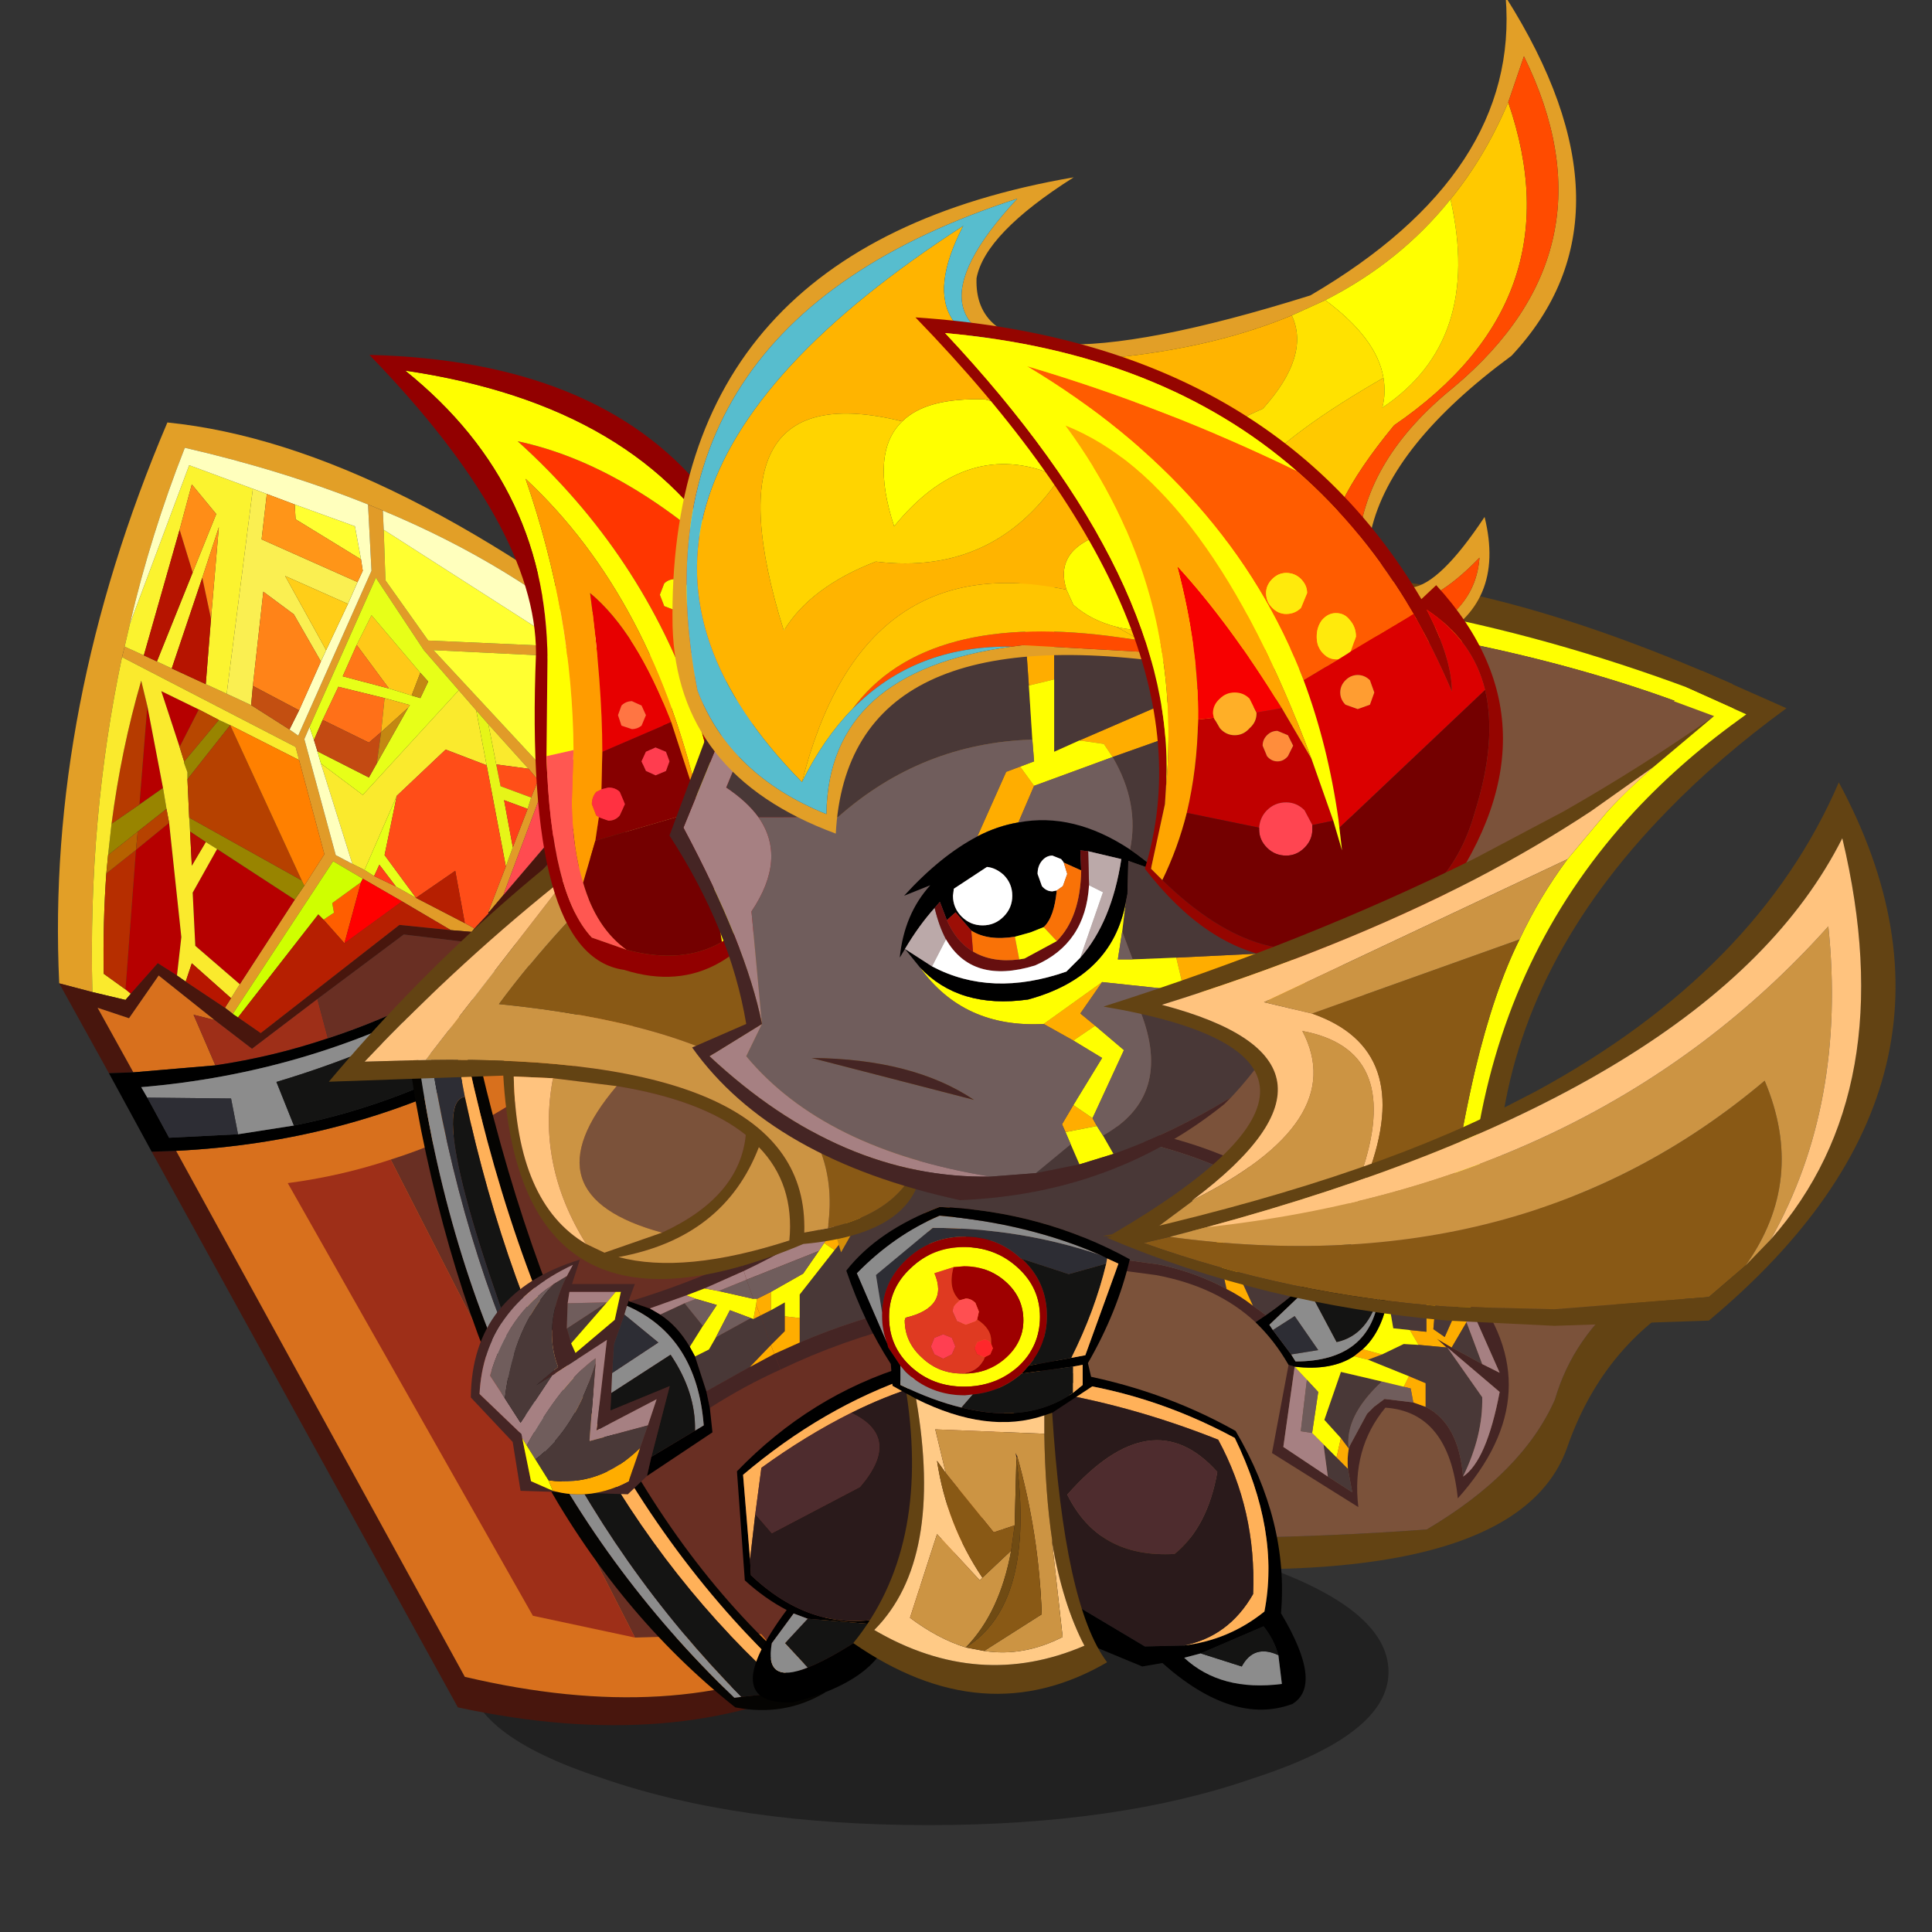 <svg xmlns:ffdec="https://www.free-decompiler.com/flash" xmlns:xlink="http://www.w3.org/1999/xlink" ffdec:objectType="frame" height="90" width="90" xmlns="http://www.w3.org/2000/svg"><rect width="100%" height="100%" fill="#333333" stroke="none"/><use ffdec:characterId="44" height="216.2" transform="translate(-6.327 -11.37) scale(.45)" width="266.1" xlink:href="#a"/><defs><g id="a" transform="translate(14.05 25.25)"><use ffdec:characterId="1" height="9.8" transform="matrix(1.717 0 0 3.235 48.456 157.25)" width="55.5" xlink:href="#b"/><use ffdec:characterId="8" height="43.5" transform="translate(64.085 91.436) scale(1.806)" width="62.3" xlink:href="#c"/><use ffdec:characterId="10" height="74.65" transform="translate(6.05 43.75) scale(1.806)" width="58.4" xlink:href="#d"/><use ffdec:characterId="12" height="19.3" transform="translate(76.3 141.4) scale(1.806)" width="12.15" xlink:href="#e"/><use ffdec:characterId="14" height="19.3" transform="translate(103 142.1) scale(1.806)" width="17.8" xlink:href="#f"/><use ffdec:characterId="16" height="22" transform="translate(112.001 116.3) scale(1.806)" width="24.45" xlink:href="#g"/><use ffdec:characterId="18" height="19.6" transform="translate(48.75 120.3) scale(1.806)" width="26.25" xlink:href="#h"/><use ffdec:characterId="20" height="36.1" transform="translate(85 110.15) scale(1.806)" width="18.1" xlink:href="#i"/><use ffdec:characterId="22" height="40.7" transform="translate(34.05 58.9) scale(1.806)" width="81.2" xlink:href="#j"/><use ffdec:characterId="35" height="74.85" transform="translate(38.25 -10.923) scale(1.806)" width="118.4" xlink:href="#k"/><use ffdec:characterId="43" height="39.85" transform="translate(114.15 67.825) scale(1.806)" width="47" xlink:href="#l"/></g><g id="r" fill-rule="evenodd"><path d="M2.7 34.3q20.8 3.65 42.65 2.05 5.5-3.25 7.35-7.45 1.05-3.6 4.15-6.05l-8.75-8.6q8.05 3.3 11.95 8.95-4.7 2.85-6.65 8.45-3.4 9.6-31.95 6L2.9 35.9l-.2-1.6" fill="#634313"/><path d="m48.1 14.25 8.75 8.6q-3.1 2.45-4.15 6.05-1.85 4.2-7.35 7.45Q23.5 37.95 2.7 34.3L0 7.45 37.55 0 48.1 14.25" fill="#7b523a"/></g><g id="s" fill-rule="evenodd"><path d="m18.6 5.05-.85-.35Q12.9 2.75 7.25 1.45 5.3 6.4 4.1 11.55l-.3 1.3-.15.6q-1.95 9.2-1.7 19.2l-1.9-.5Q-.7 16.35 6.25 0 19.1 1.3 35.9 14.9l-.8 1.6-2.9-2.95-.65-.6q-5.5-4.8-12.95-7.9" fill="#e29f27"/><path d="m29.1 12.85 2.45.1.65.6-1.55-.05-9.15-.45 6.6 7.1-.1.25-2.5 6.7-.8.95h-.05l1-2.6.4-1.1.85-2.2.2-.65.4-1-.55-.65-2.3-2.55-.7-.8-1-1.15-2-2.3L18.2 8.9l-3.8 8.55-.3.7 1.8 6.65.95.5.7.35.55.35 1.25.6 1.15.65 2.8 1.45.55.3-.15.2-1.2-.1-2.8-1.65-2.25-1.3-1.7-1L10 33.9l-.45-.35.35-.55.5-.8 3.15-4.85.55-.8 1.15-1.8-1.45-5.4-.2-.75-9.95-5.15.15-.6 1.1.5.75.35.85.4 1.95.9 1.2.55 1.4.65 2.2 1.4.5.35 4.2-9.45-.2-3.8.85.35.05 1.1.1 2.9 2.45 3.45 7.9.35" fill="#e19b28"/><path d="M9.65 15.55 8.45 15l.3-3.75L9.2 6l-.95 2.9-1.75 5.2-.85-.4L7.7 8.6l1.35-3.35-1.4-1.7-.7 2.6-2.05 7.2-1.1-.5.3-1.3 3.4-9.1 3.65 1.35-1.5 11.75" fill="#fbf32f"/><path d="M13.55 27.35 10.4 32.2 7.85 30l-.15-3.05 1.4-2.5 4.45 2.9m-5.5-10.9-1.1 2.15-1.05-3.2 2.15 1.05m-2.95-.2.9 4.7-1.35.95.45-5.65m1.25 6.7.7 6.55-.25 2.2-1.1-.7-1.55 1.75-.3-.25.6-8 1.9-1.55" fill="#b60000"/><path d="m14.1 26.55-.55.8-4.45-2.9-.65-.4-.9-.6-.05-.8 6.45 3.6.15.3m-6.9-7.1 2-2.4.65.3-2.45 3.1v-.4l-.2-.55v-.05M6 20.95l.2 1.2-1.65 1.3-1.7 1.35.2-1.8 1.6-1.1L6 20.95" fill="#988400"/><path d="M3.05 23q.55-4.25 1.7-8.2l.35 1.45-.45 5.65-1.6 1.1" fill="#b63b00"/><path d="m3.65 13.45 9.95 5.15.2.75-3.95-2-.65-.3-1.15-.6L5.9 15.4l1.05 3.2.25.8v.1l.2.55v.4l.1 2.2.05.8.1 1.95.8-1.35.65.4-1.4 2.5.15 3.05 2.55 2.2-.5.8-2.25-2-.35 1.05-.5-.35.25-2.2-.7-6.55-.15-.8-.2-1.2-.9-4.7-.35-1.45Q3.6 18.75 3.05 23l-.2 1.8-.1 1.05q-.2 2.8-.15 5.75l1.25.9.3.25-.3.35-1.9-.45q-.25-10 1.7-19.2m13.9 12.2-.7-.35-1.8-5.75 2.4 1.8 5.5-6 1 1.15.6 3.15-2.35-.9-2.8 2.65-1.85 4.25m7.1-8.35 2.3 2.55-1.85-.25-.45-2.3" fill="#faea2d"/><path d="m2.75 25.85 1.7-1.35-.6 8-1.25-.9q-.05-2.95.15-5.75" fill="#b62e00"/><path d="m2.85 24.8 1.7-1.35-.1 1.05-1.7 1.35.1-1.05" fill="#b66100"/><path d="m6.2 22.15.15.8-1.9 1.55.1-1.05 1.65-1.3" fill="#b64200"/><path d="m9.55 33.55.45.35.3.2 1.3.9 7.95-6.2 2.95.3 1.2.1.15-.2.7-.75.15-.2.8-.95L29 23l1.35.8.8.45 3.95-7.75.8-1.6 1.95 3.55-.85 1.1-1.25-2.3-4.05 7.9-2.5-1.1-5.25 5.8-4.15-.5-4.95 3.7-3.75 2.85-2.15-1.65-3.2-2.55-1.7 2.45-1.8-.6 2.05 3.7-1.4.05-2.85-5.15 1.9.5 1.9.45.3-.35L5.7 31l1.1.7.5.35 2.25 1.5m-4.2 8.25 1.4-.05L23.3 71.9q24.15 5.7 33.65-16.3l-17.1-30.9.85-1.05 17.7 32.3q-10.45 23.1-35.5 17.7L5.35 41.8" fill="#48160d"/><path d="m9.9 33-.35.55-2.25-1.5.35-1.05 2.25 2" fill="#b71600"/><path d="m9 36.85-4.7.4-2.05-3.7 1.8.6 1.7-2.45 3.2 2.55-1.2-.3L9 36.85m-2.25 4.9q19.4-.95 33.1-17.05l17.1 30.9q-9.5 22-33.65 16.3L6.75 41.75M34.8 33.9 50 62.1l4.2-6.15L39.45 29.5l-4.65 4.4" fill="#d8701d"/><path d="M15.45 35.3q-3.1 1.05-6.45 1.55l-1.25-2.9 1.2.3 2.15 1.65 3.75-2.85.6 2.25m19.35-1.4 4.65-4.4L54.2 55.95 50 62.1 34.8 33.9" fill="#9e2f18"/><path d="m37 19.55.85-1.1 2.85 5.2-.85 1.05q-13.7 16.1-33.1 17.05l-1.4.05-2.45-4.5 1.4-.05 4.7-.4q3.35-.5 6.45-1.55Q27.55 31.35 37 19.55m.2 6.9 2.3-2.4-1.95-3.5Q23.75 36.5 4.75 38.1l.35.6L6.35 41l3.95-.2 3.2-.5q12.6-2.5 23.7-13.85"/><path d="m5.1 38.7-.35-.6q19-1.6 32.8-17.55l1.95 3.5-2.3 2.4L35.9 24q-10.15 9.85-23.4 13.8l1 2.5-3.2.5-.4-2.05-4.8-.05" fill="#8c8c8c"/><path d="m5.1 38.7 4.8.05.4 2.05-3.95.2-1.25-2.3" fill="#2d2d34"/><path d="M37 19.55q-9.45 11.8-21.55 15.75l-.6-2.25 4.95-3.7 4.15.5 5.25-5.8 2.5 1.1 4.05-7.9 1.25 2.3" fill="#692f23"/><path d="m30.65 13.5 1.55.05 2.9 2.95-3.95 7.75-.8-.45.15-5.15.15-5.15" fill="#c11e27"/><path d="m26.95 19.85.55.65-.4 1-1.75-.65-.25-1.25 1.85.25" fill="#ff4f18"/><path d="m23.95 16.5.7.8.45 2.3.25 1.25 1.75.65-.2.65-1.35-.5.5 2.7-.4 1.1-1.1-5.8-.6-3.15" fill="#e6f518"/><path d="m29.1 12.85-7.9-.35-2.45-3.45-.1-2.9 10.45 6.7M28 20.4l.1-.25-6.6-7.1 9.15.45-.15 5.15L28 20.4M13.55 4.7 17 5.95l.35 1.9-3.75-2.3-.05-.85" fill="#ffff31"/><path d="m25.5 27.1 2.5-6.7 2.5-1.75-.15 5.15L29 23l-3.5 4.1" fill="#ff4b50"/><path d="m31.55 12.95-2.45-.1-10.45-6.7-.05-1.1q7.45 3.1 12.95 7.9M17.75 4.7l.2 3.8-4.2 9.45-.5-.35.55-1.1 1.25-2.8.3-.65 1.25-2.65.55-1.25.3-.65-.1-.65-.35-1.9-3.45-1.25-1.6-.6-.8-.3L7.5 2.45l-3.4 9.1Q5.3 6.4 7.25 1.45q5.65 1.3 10.5 3.25m-.9 20.6-.95-.5-1.8-6.65.3-.7.25.75.2.65.2.7 1.8 5.75" fill="#ffffbd"/><path d="m8.45 15-1.95-.9 1.75-5.2.5 2.35-.3 3.75m-2.8-1.3-.75-.35 2.05-7.2.75 2.45-2.05 5.1" fill="#b61400"/><path d="m6.95 6.15.7-2.6 1.4 1.7L7.7 8.6l-.75-2.45m1.8 5.1-.5-2.35L9.2 6l-.45 5.25" fill="#ff8d17"/><path d="m11.05 16.2-1.4-.65 1.5-11.75.8.3-.3 2.6 5.5 2.45-.55 1.25L13 8.8l2.35 4.25-.3.65L13.5 11l-1.75-1.3-.6 5.4-.1 1.1" fill="#faef51"/><path d="m11.95 4.1 1.6.6.05.85 3.75 2.3.1.65-.3.65-5.5-2.45.3-2.6" fill="#ff9518"/><path d="m15.05 13.7-1.25 2.8-2.65-1.4.6-5.4L13.5 11l1.55 2.7" fill="#ff8318"/><path d="m16.6 10.4-1.25 2.65L13 8.8l3.6 1.6" fill="#ffce18"/><path d="m17.1 12.75.85-1.7 2.8 3.3-.5 1.3-1.3-.4-1.85-2.5" fill="#ffc918"/><path d="m20.5 27.25-1.15-.65-.95-1.25-.3.65-.55-.35 1.85-4.25-.7 3.4 1.8 2.45m-6.1-9.8 3.8-8.55 2.75 4.15 2 2.3-5.5 6-2.4-1.8-.2-.7 2.95 1.5.45-.8 1.8-3.2.1-.15-1.45-.4-2.65-.65-.9 1.9-.5 1.15-.25-.75m6.35-3.1-2.8-3.3-.85 1.7-.8 1.8 2.65.7 1.3.4.5.15.45-.95-.45-.5" fill="#e7ff18"/><path d="m18.95 15.25-2.65-.7.8-1.8 1.85 2.5" fill="#ff7718"/><path d="m18.5 17.75-.7.6-2.65-1.3.9-1.9 2.65.65-.2 1.95" fill="#ff7018"/><path d="m15.15 17.05 2.65 1.3.7-.6-.25 1.8-.45.8-2.95-1.5-.2-.65.5-1.15" fill="#c34a12"/><path d="m18.5 17.75.2-1.95 1.45.4-.1.15-1.55 1.4" fill="#f7b917"/><path d="m20.75 14.35.45.5-.45.95-.5-.15.5-1.3m-2.5 5.2.25-1.8 1.55-1.4-1.8 3.2" fill="#c38712"/><path d="m23.85 29-.55-.3-.55-3-2.25 1.55-1.8-2.45.7-3.4 2.8-2.65 2.35.9 1.1 5.8-1 2.6v.1l-.1.1-.7.75" fill="#ff4d18"/><path d="m8.05 16.45 1.15.6-2 2.4v-.05l-.25-.8 1.1-2.15" fill="#b74700"/><path d="m7.4 20.45 2.45-3.1 4.1 8.9-6.45-3.6-.1-2.2" fill="#b64100"/><path d="m13.25 17.6-2.2-1.4.1-1.1 2.65 1.4-.55 1.1" fill="#c34f11"/><path d="m7.55 23.45.9.6-.8 1.35-.1-1.95" fill="#b50b01"/><path d="m13.8 19.35 1.45 5.4-1.15 1.8-.15-.3-4.1-8.9 3.95 2" fill="#ff8000"/><path d="m26.9 22.15-.85 2.2-.5-2.7 1.35.5" fill="#ff3f18"/><path d="m17.35 26.35-.95 3.5-1.2-1.35.6-.4-.1-.55 1.65-1.2" fill="#ff5e00"/><path d="m10 33.9 5.75-8.75 1.7 1-.1.2-1.65 1.2.1.55-.6.4-.3-.3-4.6 5.9-.3-.2" fill="#cfff00"/><path d="m19.7 27.45 2.8 1.65-2.95-.3L11.6 35l-1.3-.9 4.6-5.9.3.3 1.2 1.35 3.3-2.4m3.6 1.25-2.8-1.45 2.25-1.55.55 3" fill="#b61f01"/><path d="m17.45 26.15 2.25 1.3-3.3 2.4.95-3.5.1-.2" fill="red"/><path d="M19.35 26.6 18.1 26l.3-.65.95 1.25" fill="#ff4018"/><path d="m13.5 40.3-1-2.5Q25.75 33.85 35.9 24l1.3 2.45Q26.1 37.8 13.5 40.3" fill="#141413"/><path d="M19.05 42.25q4.45-1.4 8.3-4.1L41.9 69.4l-8.85.25-14-27.4" fill="#692f23"/><path d="m19.05 42.25 14 27.4-5.85-1.25-14.05-24.8q3.05-.4 5.9-1.35" fill="#9e2f18"/><path d="M35.55 32.8q3-2.1 3.5-4l15.3 27.65q-1.05 2.45-3.95 6.3-2.95 3.85-9.4 7.55l-5.2-6.25-2.1-3q-3.85-6.05-6.6-14.2l-2.25-7.1 5.75-3.5 4.95-3.45" fill="#692f23"/><path d="m39.15 73.05 2.7-.3.9-.1q-15.15-13.5-19.9-39.2l-2.45 1.4.1.65q2.95 22.95 18.25 37.6l.4-.05m4.8-.25q-2.35 1.4-5.15.85-13.5-10.7-18-33.05l-.35-1.85-.7-4.45 3.5-1.7.55 2.5q5.7 25.95 19.5 37.2l.65.5" fill="#050402"/><path d="m20.5 35.5-.1-.65 2.45-1.4q4.75 25.7 19.9 39.2l-.9.1Q28 60.5 23.3 38.65l-.75-3.95-.05-.25-2 1.05" fill="#ffb159"/><path d="m39.15 73.05-.4.05Q23.45 58.45 20.5 35.5l2-1.05.05.25-1.3 1.05Q23 47.1 27.45 56.4l.05.05q4.45 9.3 11.65 16.6" fill="#8c8c8c"/><path d="m41.85 72.75-2.7.3q-7.2-7.3-11.65-16.6l-.05-.05Q20.8 39.1 23.3 38.65 28 60.5 41.85 72.75" fill="#141413"/><path d="M23.3 38.65q-2.5.45 4.15 17.75-4.45-9.3-6.2-20.65l1.3-1.05.75 3.95" fill="#2d2d34"/></g><g id="t" fill-rule="evenodd"><path d="m9.4 14.2-.5.55q-.4 3.2-5.7 4.55-4.4.15-.35-5.3-1.25-.65-2.4-1.7L0 6.05Q4.2 1.7 9.75 0l.35.6Q4.95 2.35.35 6.25l.4 4.85.05.9q3.9 3.7 8.6 2.2m-5.35 3.1q1.55-.6 4.2-2.45l-4.2-.35-.8-.3L2 15.9q-.45 2.4 2.05 1.4"/><path d="m.75 11.1-.4-4.85Q4.95 2.35 10.1.6l.3.55q-1.95.6-3.85 1.55Q3.95 4 1.4 5.85L1.05 8.5l-.3 2.6" fill="#ffb159"/><path d="M9.4 14.2Q4.7 15.7.8 12l-.05-.9.3-2.6L2 9.6l5.05-2.65Q9.5 4.1 6.55 2.7q1.9-.95 3.85-1.55 3.9 7-1 13.05" fill="#2a1a1b"/><path d="m4.05 14.5 4.2.35Q5.6 16.7 4.05 17.3l-1.3-1.4 1.3-1.4" fill="#141413"/><path d="M6.55 2.7q2.95 1.4.5 4.25L2 9.6l-.95-1.1.35-2.65Q3.95 4 6.55 2.7" fill="#4e2c2e"/><path d="M4.05 17.3q-2.5 1-2.05-1.4l1.25-1.7.8.3-1.3 1.4 1.3 1.4" fill="#8c8c8c"/></g><g id="u" fill-rule="evenodd"><path d="M3.3.45 4.25 0q5.2.9 9.55 3.35 3.05 5.2 2.6 10.45 2.45 4.1.65 5.2-3.4 1.25-7.45-2.35l-1.15.2-5.55-2.3-1.6-3.2 7.3 4.35 2.15-.05h.05q2.6-.3 4.65-1.95.9-4.6-1.7-9.95-5-2.7-10.45-3.3m8.5 15.65-.95.25q2.1 1.95 5.6 1.5l-.2-1.65q-.25-.9-.85-1.65l-3.6 1.55"/><path d="M2.45 1 3.3.45q5.45.6 10.45 3.3 2.6 5.35 1.7 9.95-2.05 1.65-4.65 1.95 2.6-.5 4-2.95.2-4.8-2-8.85Q7.65 1.8 2.45 1" fill="#ffb159"/><path d="M1.3 11.35Q-1.75 3.95 2.45 1q5.2.8 10.35 2.85 2.2 4.05 2 8.85-1.4 2.45-4 2.95h-.05l-2.15.05-7.3-4.35M12.75 5.7Q9 1.5 4.15 7q1.8 3.65 6.15 3.4 1.9-1.55 2.45-4.7" fill="#2a1a1b"/><path d="M12.75 5.7q-.55 3.15-2.45 4.7-4.35.25-6.15-3.4Q9 1.5 12.75 5.7" fill="#4e2c2e"/><path d="m16.25 16.2.2 1.65q-3.5.45-5.6-1.5l.95-.25 2.35.75q.7-1.3 2.1-.65" fill="#8c8c8c"/><path d="M16.25 16.2q-1.4-.65-2.1.65l-2.35-.75 3.6-1.55q.6.75.85 1.65" fill="#141413"/></g><g id="v" fill-rule="evenodd"><path d="m22.65 10.8-.35-.85-.25.05-1.5.1-.55.05-2.15.15-.05-.2.1-.35 4.55-.45q4.85 6.05-.65 12.2-.5-4.95-4.15-5.2-1.95 2.35-1.55 5.7l-4.95-3.1.95-5.05.35.1-.65 4.6 2.55 1.7 1.4.9-.25-1.35q-.05-.6.05-1.15l.05-.15 1-1.85.4-.4.6-.45 1.65.2.7.25q1.9.95 2.15 4 1.35-.9 2.1-4.85l-3-2.55h-.05l-.55-.5.85.5 1.75.95 1 .5-1.55-3.5M10.8 11l-.6.4Q8 9.35 4.5 8.7l-2.25-.3-.8-.75 3.25.45q2.1.45 3.85 1.4.8.4 1.5.95l.75.55M15 7.15Q9.6 1.75.8.55L.85 0Q10.1 1.05 15.4 6.6l-.4.55" fill="#452524" transform="translate(-.25)"/><path d="m22.05 10 .25-.05.35.85-.35.6-.85 1.45-.85-.5.55.5-1.6-.15-.5-.85.95.1v-1.8l.55-.05-.15 1.7.65.45 1-2.25" fill="#fead00" transform="translate(-.25)"/><path d="m22.05 10-1 2.25-.65-.45.15-1.7 1.5-.1m-2.05.15v1.8l-.95-.1-.95-.1-.25-1.45 2.15-.15m-.45 2.55 1.6.15h.05l2 2.85q.05 2.2-1.1 4.55-.25-3.05-2.15-4V14.9l-.95-.4-2.35-.95.8-.3 1.25-.6.85.05m1.9.15.85-1.45.9 2.4-1.75-.95M10.8 11l-.75-.55L7.6 5.1l.95 4.4Q6.8 8.55 4.7 8.1l-3.25-.45-1.2-1.2L.8.55q8.8 1.2 14.2 6.6-1.95 2.3-4.2 3.85m3.3 7.4.75.75.65.65.25 1.35-1.4-.9-.25-1.85m1-.35L14.15 17l.95-2.75 2.35.55q-2.15 2-1.9 3.85l-.45-.6" fill="#493837" transform="translate(-.25)"/><path d="m22.3 11.4.35-.6 1.55 3.5-1-.5-.9-2.4m-.2 8.85q1.15-2.35 1.1-4.55l-2-2.85 3 2.55q-.75 3.95-2.1 4.85m-8.65-2.5.65.65.25 1.85-2.55-1.7.65-4.6.7.75-.35 2.95.65.1" fill="#a68082" transform="translate(-.25)"/><path d="M10.05 10.45q-.7-.55-1.5-.95L7.6 5.1l2.45 5.35m5.8 2.9.5-.4 1.1.3-.8.3-.8-.2m2.85 1.75.3-.6.95.4v1.35l-.7-.25-.15-.8-.4-.1" fill="#ffad00" transform="translate(-.25)"/><path d="m18.7 15.1.4.1.15.8-1.65-.2-.6.45-.4.4-1 1.85-.05.15q-.25-1.85 1.9-3.85l1.25.3" fill="#705d5c" transform="translate(-.25)"/><path d="m19.05 11.85.5.85-.85-.05-1.25.6-1.1-.3q1-.9 1.4-2.65h.1l.25 1.45.95.1m-6.6 2.1q2.1.25 3.4-.6l.8.2 2.35.95-.3.6-1.25-.3-2.35-.55-.95 2.75.95 1.05-.25 1.1-.75-.75-.65-.65.35-2.35-.65-.7-.7-.75" fill="#ff0" transform="translate(-.25)"/><path d="m17.9 9.75-.1.35-.05.2q-.4 1.75-1.4 2.65l-.5.4q-1.3.85-3.4.6l-.35-.1q-.8-1.4-1.9-2.45l.6-.4q2.25-1.55 4.2-3.85l.4-.55 2.5 3.15m-5.65 3.5.25.4q4.35 0 4.8-3.9L15.4 7.3l-2.2 2.15-2.2 2.1.2.3 1.05 1.4" transform="translate(-.25)"/><path d="M17.3 9.75q-.6 2.4-2.45 2.8l-1.65-3.1 2.2-2.15 1.9 2.45" fill="#141413" transform="translate(-.25)"/><path d="M12.25 13.25 13.8 13l-1.35-1.95-1.25.8-.2-.3 2.2-2.1 1.65 3.1q1.85-.4 2.45-2.8-.45 3.9-4.8 3.9l-.25-.4" fill="#8c8c8c" transform="translate(-.25)"/><path d="m11.2 11.85 1.25-.8L13.8 13l-1.55.25-1.05-1.4" fill="#2d2d34" transform="translate(-.25)"/><path d="m13.15 14.7.65.7-.35 2.35-.65-.1.35-2.95" fill="#6e5b5a" transform="translate(-.25)"/><path d="m14.85 19.15.25-1.1.45.6q-.1.55-.05 1.15l-.65-.65" fill="#fcab02" transform="translate(-.25)"/></g><g id="w" fill-rule="evenodd"><path d="m24 1.15-2.55 1.8q-2.75 1.85-5.8 3.3l-.25-.65q4.75-2.3 8.85-5.6l.5.55-.75.6M17.4 11l1.45-.65q3.4-1.45 6.8-2.15l-.45 1.05q-3.9.95-7.45 2.65l-.35-.9" fill="#452524"/><path d="m24 1.15.75-.6q2.5 3.2.9 7.65-3.4.7-6.8 2.15V7.6l2-2.55L24 1.15M17.2 8.5l.8-.45V9.7l-.8.8-.6-1.7.6-.3" fill="#493837"/><path d="M21.45 2.95 24 1.15l-3.15 3.9-.6-.4 1.2-1.7m-5.05 4.9.8-.4V8.5l-.6.3-.25-.6.05-.35m1.6 1 .85.1v1.4L17.4 11l-.2-.5.8-.8v-.85" fill="#ffad00"/><path d="m20.25 4.65.6.4-2 2.55v1.35l-.85-.1v-.8l-.8.45V7.45l1.85-1.05.9-1.3.3-.45" fill="#fffe00"/><path d="M15.65 6.25q3.05-1.45 5.8-3.3l-1.2 1.7-.3.45-4.15 1.65-.15-.5" fill="#a68082"/><path d="m19.95 5.1-.9 1.3-1.85 1.05-.8.4h-.2l-.4-1.1 4.15-1.65" fill="#705d5c"/><path d="m16.6 8.8.6 1.7-1.2 1.25-2.5 1.4-.65-2 .8-.4.4-.7 2-1.1.15.05.4-.2m-3.3.6-.75 1.2q-.7-1.2-1.7-1.85l1.4-.65 1.05 1.3m-7.8.15 2.3-1.5-2.05 2.35-.25-.85" fill="#493837"/><path d="m17.4 11 .35.9q-2.1.95-4.05 2.2l-.2-.95 2.5-1.4 1.4-.75m-7.3 7L9 19.05l-6.15-.2-.45-2.8L0 13.5q.05-6 6.25-7.9L5.8 7h3.6l-.35.95-.1.3-.15.5-.6 1.7-.1 1.65-.05 1.15-.05 1 3.4-1.4-1.05 4.05-.25 1.1m-1-10q3.3-1 6.3-2.4l.25.65-2.25 1-1.05.4-2.1.75L9.1 8m-3.55.1L5.5 9.55l.25.85.25.55 2.25-1.9.35-1.6H5.65l-.1.65M5.5 6.55l.35-.65Q.75 8.3.5 13.3l2.4 2.3.05.25.5 2.45 1.25.55q2.2.6 4.35-.55l.65-1.9.45-1.3.5-1.5-3.45 1.8.6-5.2-3.15 2.05-.9.55L5 11.75q-.9-2.35.5-5.2" fill="#452524"/><path d="m16.35 8.2.25.6-.4.2.15-.8m.85 2.3.2.5-1.4.75 1.2-1.25m-7.5 5.9-.65 1.9q-2.15 1.15-4.35.55l-.25-.6q2.95.4 5.25-1.85" fill="#ffad00"/><path d="M16.2 7.85h.2l-.05.35-.15.8-.15-.05-1.2-.45-.8 1.55-.4.7-.8.4-.3-.55.75-1.2.8-1.2-1.2-.35-.55-.2 1.05-.4.8.15 2 .45" fill="#fffe00"/><path d="m15.8 6.75.4 1.1-2-.45 1.6-.65m-2.9 1.1 1.2.35-.8 1.2-1.05-1.3.65-.25m1.15 2.2.8-1.55 1.2.45-2 1.1m-8.55-.5.05-1.45 2.25-.05-2.3 1.5m-2.3 6.7q2-3.6 3.95-5v.3Q6 15.3 3.7 17.05l-.5-.8m-1.25-2.7-.85-1.3q1-3.5 3.65-5.25-2.3 2.4-2.8 6.55" fill="#705d5c"/><path d="m15.65 6.25.15.5-1.6.65-.8-.15 2.25-1m-3.3 1.4.55.2-.65.25-1.4.65-.6-.35 2.1-.75m-4.55.4-2.25.05.1-.65H8.3l-.5.6m-2.3-1.5L4.75 7Q2.1 8.75 1.1 12.25l.85 1.3.9 1.4 1.8-2.7L7.8 10.2l-.6 5.2 3.45-1.8-.5 1.5-3.35.9.35-4.45v-.3q-1.95 1.4-3.95 5l-.25-.4-.05-.25-2.4-2.3q.25-5 5.35-7.4l-.35.65" fill="#a68082"/><path d="m4.75 7 .75-.45Q4.1 9.4 5 11.75L3.75 12.8l.9-.55-1.8 2.7-.9-1.4Q2.45 9.4 4.75 7m2.4 4.55L6.8 16l3.35-.9-.45 1.3q-2.3 2.25-5.25 1.85l-.75-1.2q2.3-1.75 3.45-5.5" fill="#4a3938"/><path d="M8.3 7.45h.3l-.35 1.6L6 10.95l-.25-.55L7.8 8.05l.5-.6m-5.35 8.4.25.4.5.8.75 1.2.25.6-1.25-.55-.5-2.45" fill="#ff0"/><path d="m13.7 14.1.15 1.4L10.1 18l.25-1.1 2.5-1.5.5-.3q-.4-5.1-4.4-6.85l.1-.3.05.05 1.15.4.6.35q1 .65 1.7 1.85l.3.55.65 2 .2.95"/><path d="M8.95 8.25q4 1.75 4.4 6.85l-.5.3q.05-2.2-1.4-4.35l-3.4 2.2.05-1.15 2.65-1.75-1.95-1.6.15-.5" fill="#8c8c8c"/><path d="m8.8 8.75 1.95 1.6L8.1 12.1l.1-1.65.6-1.7" fill="#2d2d34"/><path d="m12.85 15.4-2.5 1.5 1.05-4.05-3.4 1.4.05-1 3.4-2.2q1.45 2.15 1.4 4.35" fill="#141413"/></g><g id="x" fill-rule="evenodd"><path d="M.8 9.65Q.25 7.25 0 4.6q9.55-9.65 18.05.9.25 2.9-.35 5.7-5-2.75-10.9-3-3.55 1.35-5.35 3.65l-.3-1.05 1.5-2.65L.8 9.65" fill="#493837"/><path d="m.8 9.65 1.85-1.5-1.5 2.65L.8 9.65" fill="#d48e09"/><path d="M7.6 11.65 6.5 12q.85 1.95-1.65 2.55l-.05.15q0 1.25 1 2.15.95.9 2.3.9h.1q1.4 0 2.4-.9t1-2.15q0-1.3-1-2.2-1-.9-2.4-.9l-.6.05m-2.45.05q1.25-1.2 3.05-1.2 1.8 0 3.1 1.2 1.25 1.15 1.25 2.8 0 1.7-1.25 2.85Q10 18.5 8.2 18.5t-3.05-1.15Q3.9 16.2 3.9 14.5q0-1.65 1.25-2.8" fill="#ffff04"/><path d="M8.1 17.75q-1.35 0-2.3-.9-1-.9-1-2.15l.05-.15q2.5-.6 1.65-2.55l1.1-.35q-.35 1.25.35 1.9l-.15.15q-.25.2-.25.5l.25.55.5.2.55-.2.1-.1q.85.55.8 1.3H9.7q-.15-.15-.35-.15l-.4.15-.15.35.15.35.4.15h.05q-.3.8-1.2.95h-.1m-.6-2.05-.5-.2-.5.2-.2.5.2.45.5.25.5-.25.2-.45-.2-.5" fill="#df3a21"/><path d="M5.15 11.7Q3.9 12.85 3.9 14.5q0 1.7 1.25 2.85Q6.4 18.5 8.2 18.5q1.8 0 3.1-1.15 1.25-1.15 1.25-2.85 0-1.65-1.25-2.8-1.3-1.2-3.1-1.2t-3.05 1.2M3.5 14.25q.05-1.75 1.35-3 1.4-1.35 3.4-1.35 1.85 0 3.2 1.25l.15.1q1.35 1.3 1.35 3.2 0 1.65-1.05 2.85l-.3.35-.1.1q-1.2 1.05-2.8 1.2l-.45.05q-2 0-3.4-1.35l-.3-.35-.7-1.05-.05-.2q-.3-.75-.3-1.6v-.2" fill="#910000"/><path d="m3.5 14.25-.35-2.15L6.4 9.4q5 0 9.6 1.55l.4.2-.05.3-2.15.6-2.75-.9Q10.1 9.9 8.25 9.9q-2 0-3.4 1.35-1.3 1.25-1.35 3" fill="#2d2d34"/><path d="M16 10.95Q11.4 9.4 6.4 9.4l-3.25 2.7.35 2.15v.2q0 .85.3 1.6L2.05 12Q4.2 9.8 6.8 8.7q5.1.45 9.2 2.25" fill="#8b8b8b"/><path d="M1.45 11.85q1.8-2.3 5.35-3.65 5.9.25 10.9 3-.7 3-2.4 5.95l.3 1.3L13.25 20l-.45.15q-3.25 1.1-7.35-.95l-.55-.3-.8-.45L4 17.2q-1.55-2.4-2.55-5.35m14.95-.7-.4-.2q-4.1-1.8-9.2-2.25Q4.2 9.8 2.05 12l1.75 4.05.05.2.7 1.05v1.1q1.85.9 3.5 1.3 3.85.95 6.4-.85l.55-.45v-1.15l-.55.1-2.95.4.1-.1.3-.35 2.45-.45.8-.15 1.9-5.25-.65-.3"/><path d="m4.55 17.3.3.35Q6.25 19 8.25 19l.45-.05-.65.75q-1.65-.4-3.5-1.3v-1.1" fill="#8c8c8c"/><path d="M13.25 20q.7 11.05 3.15 14.3-7.05 4.1-14.55-1.1 4.4-5.4 3.05-14.3l.55.3q1.6 9.25-2.4 13.25 6 3.5 12.05.9-1.25-2.4-1.85-5.9v-.15q-.4-2.7-.45-6.1v-1.05l.45-.15" fill="#634313"/><path d="m7.6 11.65.6-.05q1.4 0 2.4.9t1 2.2q0 1.25-1 2.15-1 .9-2.4.9.9-.15 1.2-.95l.3-.15.15-.35-.1-.25v-.1q.05-.75-.8-1.3l.1-.45-.2-.5q-.25-.25-.55-.25l-.35.1q-.7-.65-.35-1.9" fill="#9e0000"/><path d="m11.45 11.15 2.75.9 2.15-.6q-.65 2.7-2 5.4l-2.45.45q1.05-1.2 1.05-2.85 0-1.9-1.35-3.2l-.15-.1m-3.4 8.55.65-.75q1.6-.15 2.8-1.2l2.95-.4v1.5q-2.55 1.8-6.4.85" fill="#141413"/><path d="m8.95 14.65-.1.1-.55.2-.5-.2-.25-.55q0-.3.25-.5l.15-.15.35-.1q.3 0 .55.25l.2.5-.1.45" fill="#ff4f51"/><path d="m7.5 15.7.2.5-.2.45-.5.25-.5-.25-.2-.45.2-.5.5-.2.5.2" fill="#ff3f51"/><path d="M9.4 16.8h-.05l-.4-.15-.15-.35.15-.35.4-.15q.2 0 .35.15l.05.1.1.25-.15.35-.3.15" fill="#ff272b"/><path d="m16.35 11.45.05-.3.65.3-1.9 5.25-.8.15q1.35-2.7 2-5.4m-1.9 5.9.55-.1v1.15l-.55.45v-1.5" fill="#fcaf58"/><path d="M12.8 20.15v1.05l-6.25-.25.6 2.5-.5-.7q.55 3.65 2.6 6.7l-.15.15-2.45-2.65-1.55 4.8q1.6 1.2 3.2 1.7l1.05.2q2.25.35 4.5-.8l-.6-5.4q.6 3.5 1.85 5.9-6.05 2.6-12.05-.9 4-4 2.4-13.25 4.1 2.05 7.35.95" fill="#ffca86"/><path d="M12.8 21.2q.05 3.4.45 6.1v.15l.6 5.4q-2.25 1.15-4.5.8l3.3-2.1q-.15-4.6-1.4-9.05l-.1-.2.05.25v.1l-.1 3.8-1.2.4-2.75-3.4-.6-2.5 6.25.25m-3.55 8.25 1.65-1.55q-.65 3.55-2.6 5.55-1.6-.5-3.2-1.7l1.55-4.8L9.1 29.6l.15-.15" fill="#cc9443"/><path d="m11.2 22.55.05-.05q1.25 4.45 1.4 9.05l-3.3 2.1-1.05-.2q4-2.5 2.9-10.8v-.1m-4.05.9 2.75 3.4 1.2-.4-.2 1.45-1.65 1.55q-2.05-3.05-2.6-6.7l.5.7" fill="#895915"/><path d="M11.2 22.65q1.1 8.3-2.9 10.8 1.95-2 2.6-5.55l.2-1.45.1-3.8" fill="#704b13"/></g><g id="y" fill-rule="evenodd"><path d="M34 33.25q.4 4.8-6.8 5.45-16.25 6.85-17.2-9.65L0 29.4Q17.3 8.8 43.95.05L59.2.5q8.9.65 21.25 6.1l.75 1.5Q64.75 1.4 49.15 1.05H45.1l-2.05.65q-7.85 2.65-15.1 6.55-7.4 3.95-14.15 9.25-6.15 4.85-11.75 10.75l3.5-.1q22.05-.35 21.7 9.9l1.35-.25q4.6-1.05 5.4-4.55m-9.35-.1q-2 5.2-8.05 6.3 3.75 1 9.8-.95.3-3.25-1.75-5.35m-5.55 4.9q4.45-2.05 4.8-5.6-2.5-2-7.4-2.8l-3.65-.45-2.25-.1q.15 7.25 4.15 9.6l1.05.5 3.3-1.15" fill="#634313"/><path d="m43.05 1.7 2.05-.65h4.05q15.6.35 32.05 7.05l-4.1-.55Q65.4 3.3 49.15 2.1L44 1.75l-.95-.05" fill="#ff0"/><path d="M34 33.25q-.8 3.5-5.4 4.55Q30.15 27 9.75 24.95q6.55-8.85 18.2-16.7 7.25-3.9 15.1-6.55l.95.05.2 25.9-10.2 5.6" fill="#895915"/><path d="m77.1 7.55 3.65 1.25q-13.55 9.15-23.2 13.1-9.65 3.95-13.35 5.75L44 1.75l5.15.35Q65.4 3.3 77.1 7.55m-60.6 22.1q4.9.8 7.4 2.8-.35 3.55-4.8 5.6-7.9-2.15-2.6-8.4" fill="#7b523a"/><path d="m28.6 37.8-1.35.25q.35-10.25-21.7-9.9L13.8 17.5q6.75-5.3 14.15-9.25-11.65 7.85-18.2 16.7Q30.15 27 28.6 37.8m-3.95-4.65q2.05 2.1 1.75 5.35-6.05 1.95-9.8.95 6.05-1.1 8.05-6.3m-5.55 4.9-3.3 1.15-1.05-.5q-2.85-4.55-1.9-9.5l3.65.45q-5.3 6.25 2.6 8.4" fill="#cc9443"/><path d="M14.75 38.7q-4-2.35-4.15-9.6l2.25.1q-.95 4.95 1.9 9.5" fill="#ffc37e"/><path d="m5.55 28.15-3.5.1q5.6-5.9 11.75-10.75L5.55 28.15" fill="#fec27d"/></g><g id="k" transform="translate(0 5.8)"><use ffdec:characterId="23" height="48.45" transform="translate(0 20.6)" width="56.35" xlink:href="#m"/><use ffdec:characterId="30" height="71.55" transform="matrix(.944 -.018 .012 .728 16.717 -3.875)" width="106.8" xlink:href="#n"/><use ffdec:characterId="31" height="36.8" transform="translate(31.3 18.45)" width="33.65" xlink:href="#o"/></g><g id="m" fill-rule="evenodd"><path d="m18.45 34.35-.3-.65q-.25-.25-.6-.25-.4 0-.65.25l-.25.65.25.65.65.25.6-.25.3-.65m.25 6.55Q15.65 32 8.5 25.55q6.1 1.3 12.25 7 1.5 2.6 2.25 5.8l-4.3 2.55m.65-2.6-.2-.5-.5-.2-.55.2-.2.5.2.5.55.25.5-.25.2-.5" fill="#ff3600" transform="translate(0 -20.6)"/><path d="m18.45 34.35-.3.65-.6.25-.65-.25-.25-.65.25-.65q.25-.25.65-.25.35 0 .6.25l.3.65" fill="#ff0" transform="translate(0 -20.6)"/><path d="M20.75 32.55q-6.15-5.7-12.25-7Q15.65 32 18.7 40.9l1.4 5.15q.75 3.65.85 7.7l-.75.5-1-6.7-.2-.85q-2.7-12.15-10.05-19 2.7 7.8 2.75 15.55l-1.55.35.05-4.85q.25-10.5-8.15-17.25 13.55 2 18.7 11.05" fill="#fffe00" transform="translate(0 -20.6)"/><path d="m19.35 38.3-.2.5-.5.25-.55-.25-.2-.5.2-.5.55-.2.5.2.2.5" fill="#ff9f31" transform="translate(0 -20.6)"/><path d="m14.45 41.85.6.2q.3 0 .55-.2l.25-.6-.25-.55-.55-.25q-.35 0-.6.25l-.2.55.2.6m-1.1 1.5q0-3.85-.7-9.1 2.65 2.2 4.65 7.4l-3.95 1.7" fill="#e70000" transform="translate(0 -20.6)"/><path d="m14.45 41.85-.2-.6.2-.55q.25-.25.6-.25l.55.25.25.55-.25.6q-.25.2-.55.2l-.6-.2" fill="#ff7543" transform="translate(0 -20.6)"/><path d="m17 44.45.2-.55-.2-.55-.6-.25-.55.25-.25.55.25.55.55.25.6-.25m-3.7 1.05.05-2.15 3.95-1.7 1.65 5.05-6 1.75.2-1.35.55.2q.4 0 .65-.3l.3-.65-.3-.7q-.25-.25-.65-.25l-.4.1" fill="#860000" transform="translate(0 -20.6)"/><path d="m17 44.45-.6.25-.55-.25-.25-.55.25-.55.55-.25.6.25.2.55-.2.55" fill="#ff3d4f" transform="translate(0 -20.6)"/><path d="M13.15 47.1 13 47l-.25-.65q0-.4.25-.7l.3-.15.4-.1q.4 0 .65.25l.3.7-.3.65q-.25.3-.65.3l-.55-.2" fill="#ff3141" transform="translate(0 -20.6)"/><path d="M11.7 43.25q-.05-7.75-2.75-15.55 7.35 6.85 10.05 19h-.05l-1.65-5.05q-2-5.2-4.65-7.4.7 5.25.7 9.1l-.05 2.15-.3.15q-.25.3-.25.7L13 47l.15.1-.2 1.35-.7 2.4q-.6-1.9-.65-4.55l.1-3.05" fill="#ff9c00" transform="translate(0 -20.6)"/><path d="m20.1 46.05-1.4-5.15 4.3-2.55q.65 2.5.8 5.3l-3.7 2.4" fill="#a40000" transform="translate(0 -20.6)"/><path d="M20.75 32.55Q15.6 23.5 2.05 21.5q8.4 6.75 8.15 17.25l-.05 4.85q.25 7.9 2.6 10.4l2 .7q3.2.85 5.45-.45l.75-.5q1.7-1.35 2.8-4.1l.05-6q-.15-2.8-.8-5.3-.75-3.2-2.25-5.8M9.55 37.7q0-7.25-9.55-17.1 26.05.65 24.35 29.6-3.6 7.6-9.75 5.65-5.75-.8-5.05-18.15" fill="#920000" transform="translate(0 -20.6)"/><path d="m10.15 43.6 1.55-.35-.1 3.05q.05 2.65.65 4.55.75 2.6 2.5 3.85l-2-.7q-2.35-2.5-2.6-10.4" fill="#ff5751" transform="translate(0 -20.6)"/><path d="m19.2 47.55 1 6.7q-2.25 1.3-5.45.45-1.75-1.25-2.5-3.85l.7-2.4 6-1.75.25.85m1.75 6.2q-.1-4.05-.85-7.7l3.7-2.4-.05 6q-1.1 2.75-2.8 4.1" fill="#740000" transform="translate(0 -20.6)"/><path d="m52.2 40.25-9.6 3.4-.5-.75-1.4-.2 10.05-4.35 1.45 1.9m-5.95 14.9 8.15-.4-1.25 3-5.6-.6-.85-.1-.45-1.9m-8.95-22.8 1.95-.55v7.4l-1.45.35-.5-7.2m.8 12.95-.9 2.1q-1.2.2-2.35.8l1.65-3.7.8-.3.8 1.1m1.8 19.85-.2-.45.65-1.1 1.1.75.25.45-1.8.35m.45-5.25-1.7-.95 3.35-2.4-1.25 1.8.85.7-1.25.85" fill="#ffad00" transform="translate(0 -20.6)"/><path d="m52.2 40.25 4.15 5.4q-.45 5.05-1.95 9.1l-8.15.4-2.5.1-.6-1.6.2-1.65.1-.5.05-1.9 1.7.6q-.8-.7-1.6-1.25.55-2.65-1-5.3l9.6-3.4m.95 17.5q-1.55 3.05-3.75 5.4-3.45 2.1-6.75 3.25l-.6-1.05q4.05-2.25 2.15-7.1l3.35-1.1 5.6.6M24.25 36.2l13.05-3.85.5 7.2.2 3.1q-6.35.2-11.15 4.45H22.3q-.65-.9-1.85-1.7l3.8-9.2m15-4.4 5.3-1.55 6.2 8.1L40.7 42.7l-1.45.65V31.8M38.2 67.5l2-1.65.5 1.15-2.5.5" fill="#493837" transform="translate(0 -20.6)"/><path d="m43.35 52-.2 1.65-.25 1.6h.85l2.5-.1.45 1.9-4.7-.5-3.35 2.4q-4.6.25-7.1-3.25 2.25 2.4 6.2 1.85 4.8-1.3 5.6-5.55m-2.65-9.3 1.4.2.5.75-4.5 1.65-.8-1.1.8-.3-.1-1.25-.2-3.1 1.45-.35v4.15l1.45-.65m-.5 23.15-.3-.7 1.8-.35.35.55.6 1.05-1.95.6-.5-1.15m.15-2.25L42 60.9l-1.65-1 1.25-.85 1.65 1.4-1.8 3.9-1.1-.75" fill="#ff0" transform="translate(0 -20.6)"/><path d="M42.6 43.65q1.55 2.65 1 5.3.8.55 1.6 1.25l-1.7-.6-.05 1.9-.1.5q-.8 4.25-5.6 5.55-3.95.55-6.2-1.85 2.5 3.5 7.1 3.25l1.7.95 1.65 1-1.65 2.7-.65 1.1.2.45.3.7-2 1.65-2.6.2q-9.55-1.55-14-6.9l.9-1.85-.6-6.45q2.05-3.05.4-5.4h4.55q4.8-4.25 11.15-4.45l.1 1.25-.8.3-.8.3-1.65 3.7q1.15-.6 2.35-.8l.9-2.1 4.5-1.65m.55 10 .6 1.6h-.85l.25-1.6m-1.55 5.4-.85-.7 1.25-1.8 4.7.5.85.1-3.35 1.1q1.9 4.85-2.15 7.1l-.35-.55-.25-.45 1.8-3.9-1.65-1.4m-6.95 4.25q-3.5-2.35-9.3-2.4l9.3 2.4" fill="#705d5c" transform="translate(0 -20.6)"/><path d="m22.5 36.7 1.75-.5-3.8 9.2q1.2.8 1.85 1.7 1.65 2.35-.4 5.4l.6 6.45-.9 1.85q4.45 5.35 14 6.9-8.55.15-16.1-6.9l3-1.85q-.9-4.5-4.5-11.25l4.5-11" fill="#a68082" transform="translate(0 -20.6)"/><path d="m49.4 63.15-.4.4q-6.4 5.15-15.15 5.5-10.8-2.35-15.35-8.75l3.1-1.35q-.9-5.4-4.4-10.8L21.35 37l1.15-.3-4.5 11q3.6 6.75 4.5 11.25l-3 1.85q7.55 7.05 16.1 6.9l2.6-.2 2.5-.5 1.95-.6q3.3-1.15 6.75-3.25m-14.75.15-9.3-2.4q5.8.05 9.3 2.4" fill="#452524" transform="translate(0 -20.6)"/><path d="m43.45 51.5-.1.5q-.8 4.25-5.6 5.55-3.95.55-6.2-1.85l-.85-1.05-.3.5q.25-2.5 1.75-4.15l-1.5.6q2.1-2.3 4.2-3.4 1.15-.6 2.35-.8 3.15-.6 6.4 1.55.8.55 1.6 1.25l-1.7-.6-.05 1.9m-2.7 3.65q1.8-2.05 2.35-5.65l-1.9-.45-.45-.05.05 1.15-1-.45-.05-.1-.1-.1-.5-.2q-.35 0-.6.3t-.25.75l.25.7q.25.3.6.3l.25-.05q-.15 1.55-.75 2.1l-.75.3-.9.25q-1.55.25-2.5-.35l-.9-1.05-.5.45-.4-1.05-.3.35q-.9 1-1.7 2.35l1.55 1q3.4 1.8 7.7.3l.8-.8m-3.9-3.55q0-.7-.5-1.2-.45-.4-.95-.45l-1.9 1.25-.05.4q0 .7.5 1.2t1.2.5q.7 0 1.2-.5t.5-1.2" transform="translate(0 -20.6)"/><path d="m40.75 55.15 1.3-3.75-.8-.4-.05-1.95 1.9.45q-.55 3.6-2.35 5.65m-7.7-1.05-.8 1.55-1.55-1q.8-1.35 1.7-2.35.25 1.05.65 1.8" fill="#bba9a9" transform="translate(0 -20.6)"/><path d="m41.2 49.05.05 1.95q-.2 3.35-3.1 4.6-3.6 1.1-5.1-1.5-.4-.75-.65-1.8l.3-.35.4 1.05q.55 1.25 1.5 1.8 1.1.65 2.65.45l.3-.05 1.85-1q1.35-1.35 1.4-4.05L40.75 49l.45.05" fill="#660f0f" transform="translate(0 -20.6)"/><path d="m41.25 51 .8.4-1.3 3.75-.8.8q-4.3 1.5-7.7-.3l.8-1.55q1.5 2.6 5.1 1.5 2.9-1.25 3.1-4.6m-1.6-1.5.15.2.2.65-.25.7-.35.25-.25.05q-.35 0-.6-.3l-.25-.7q0-.45.25-.75t.6-.3l.5.2m-2.8 2.1q0 .7-.5 1.2t-1.2.5q-.7 0-1.2-.5t-.5-1.2l.05-.4 1.9-1.25q.5.05.95.45.5.5.5 1.2" fill="#fff" transform="translate(0 -20.6)"/><path d="m39.8 49.7 1 .45q-.05 2.7-1.4 4.05l-.75-.8q.6-.55.75-2.1l.35-.25.25-.7-.2-.65m-2.55 5.55q-1.55.2-2.65-.45l-.1-1.2q.95.6 2.5.35l.25 1.3" fill="#f97207" transform="translate(0 -20.6)"/><path d="m39.4 54.2-1.85 1-.3.05-.25-1.3.9-.25.75-.3.75.8" fill="#ff0" transform="translate(0 -20.6)"/><path d="M34.6 54.8q-.95-.55-1.5-1.8l.5-.45.9 1.05.1 1.2" fill="#9c0e06" transform="translate(0 -20.6)"/></g><g id="z" fill-rule="evenodd"><path d="m20.55 50.4.7-.1 12.85 1.25q14.35 1.1 14.95-7.45-5.7 7.35-7.35-1.25.55-6.75 5.95-12.2Q57.8 20 52.25 4.7l-1 3.6q-1.45 4.25-3.6 7.55-3.1 4.85-7.7 7.75l-2.05 1.15q-4.7 2.4-10.8 3.05l-3.85-.35q-9.7-1.8-1.9-12.3Q-2.5 24.5 1.45 53.4q1.9 6.7 7.7 9.9.25-11.25 11.4-12.9M51.2 28.25q-7.4 6.8-8.7 13.55 1.35 9.55 6.9-.9 2.45 13.8-18.15 11.25-20.6-4.75-21.55 12.7Q.1 60 0 48.25q0-29.8 24.8-34.7-5.45 4.3-6 7.8-.4 9.7 20.25 1.85Q51.9 13.85 51.2 0q8.15 17.35 0 28.25" fill="#e29f27"/><path d="M47.65 15.85q2.15-3.3 3.6-7.55Q55.2 24 44 33.55q-8.9 13.5 1.35 15.15-4.8 3.75-16.95 1.4L26.95 49q2.95 1 7.6-.65 5.85-2.05 4.5-9.3-2.35 2.7-4.5 3.2-2.3-4.5 8.85-12.45.15 1.2-.1 2.35 6.15-5.1 4.35-16.3" fill="#ffc900"/><path d="m51.25 8.3 1-3.6q5.55 15.3-4.6 25.95-5.4 5.45-5.95 12.2 1.65 8.6 7.35 1.25-.6 8.55-14.95 7.45L21.25 50.3l-.7.1q-5.85-.25-9.7 4.65 4.55-7.7 16.35-5.2l1.2.25q12.15 2.35 16.95-1.4Q35.1 47.05 44 33.55 55.2 24 51.25 8.3" fill="#ff4b00"/><path d="M39.95 23.6q4.6-2.9 7.7-7.75 1.8 11.2-4.35 16.3.25-1.15.1-2.35-.35-3.1-3.45-6.2m-5.4 18.65q2.15-.5 4.5-3.2 1.35 7.25-4.5 9.3-4.65 1.65-7.6.65-1.55-.55-2.6-1.8l-.4-1.2q-.95-4.05 4.3-4.85L30.2 41q2.1 1.8 4.35 1.25M23.9 36.7l-.95.05q-5.1-2.6-9.4 4-1.4-5.85.6-8.25 1.5-1.85 5.05-1.6 5.45 2.1 12.5-.7-2.15 6.05-7.8 6.5" fill="#ff0"/><path d="m23.25 27.45 3.85.35q6.1-.65 10.8-3.05 1.1 3.2-1.85 7.3-7.05 3.8-7.8 9.1-5.25.8-4.3 4.85-12.4-3.7-16.25 14.75Q-8.55 38.6 18.05 17.2q-4.05 9.7 5.2 10.25m.65 9.25q5.65-.45 7.8-6.5-7.05 2.8-12.5.7-3.55-.25-5.05 1.6-12.05-4.15-7.4 16.3 1.65-3.4 5.65-5.3 7.35 1.35 11.5-6.8" fill="#ffb400"/><path d="M14.15 32.5q-2 2.4-.6 8.25 4.3-6.6 9.4-4l.95-.05q-4.15 8.15-11.5 6.8-4 1.9-5.65 5.3-4.65-20.45 7.4-16.3" fill="#ffd400"/><path d="m37.9 24.75 2.05-1.15q3.1 3.1 3.45 6.2-11.15 7.95-8.85 12.45-2.25.55-4.35-1.25l-1.95.15q.75-5.3 7.8-9.1 2.95-4.1 1.85-7.3" fill="#ffe200"/><path d="m28.4 50.1-1.2-.25q-11.8-2.5-16.35 5.2-1.8 2.3-3.15 5.7Q11.55 42.3 23.95 46l.4 1.2q1.05 1.25 2.6 1.8l1.45 1.1" fill="#ffc500"/><path d="M20.55 50.4Q9.4 52.05 9.15 63.3q-5.8-3.2-7.7-9.9-3.95-28.9 19.9-38.25-7.8 10.5 1.9 12.3-9.25-.55-5.2-10.25Q-8.55 38.6 7.7 60.75q1.35-3.4 3.15-5.7 3.85-4.9 9.7-4.65" fill="#57bdce"/></g><g id="o" fill-rule="evenodd"><path d="M61.15 33.8q7.65 8.35 0 18.5-9.65 6.9-16.7-2.25 4.2-13.7-13.15-31.6 20.25 1.35 29 16.15l.85-.8m-1.3 1.65q-2.8-4.8-6.7-8.2-7.8-6.8-20.15-7.9 13.45 14.35 12.65 26.2l-.05.8-.8 3.7.65.65q6 5.85 11.3 3.1 5.2-1.9 6.6-6.95 1.3-4.1.6-7.05-.7-2.85-3.35-4.6 1.45 2.8 1.45 4.7-1-2.35-2.2-4.45" fill="#950500" transform="translate(-31.3 -18.45)"/><path d="m56.25 37.6.3-.85q0-.55-.35-.95-.3-.4-.8-.4-.45 0-.8.4-.3.4-.3.95 0 .55.3.9.35.4.8.4h.15l-2 1.2q-4.25-11.05-15.85-18 7.95 2.35 15.45 6 3.9 3.4 6.7 8.2l-3.6 2.15m-2.5-3.35q0-.45-.35-.8-.35-.35-.85-.35-.45 0-.8.35-.35.35-.35.8 0 .5.35.85t.8.35q.5 0 .85-.35l.35-.85" fill="#ff5c00" transform="translate(-31.3 -18.45)"/><path d="m53.75 34.25-.35.85q-.35.35-.85.35-.45 0-.8-.35-.35-.35-.35-.85 0-.45.35-.8.35-.35.8-.35.5 0 .85.35t.35.8m1.8 3.8h-.15q-.45 0-.8-.4-.3-.35-.3-.9t.3-.95q.35-.4.8-.4.5 0 .8.4.35.4.35.95l-.3.85-.7.45" fill="#ffea0c" transform="translate(-31.3 -18.45)"/><path d="m56.25 37.6 3.6-2.15q1.2 2.1 2.2 4.45 0-1.9-1.45-4.7 2.65 1.75 3.35 4.6l-8.35 7.9-.05-.45q-.6-4.25-2-8l2-1.2.65-.4.05-.05m1.35 2.35-.25-.7q-.3-.3-.7-.3-.4 0-.7.3-.3.3-.3.7 0 .4.3.7l.7.25.7-.25.25-.7" fill="#db0000" transform="translate(-31.3 -18.45)"/><path d="m57.6 39.95-.25.7-.7.25-.7-.25q-.3-.3-.3-.7 0-.4.3-.7.3-.3.7-.3.4 0 .7.3l.25.7" fill="#ff9d31" transform="translate(-31.3 -18.45)"/><path d="m52.95 43-.3-.6-.6-.25q-.35 0-.6.25t-.25.6l.25.6q.25.3.6.3t.6-.3l.3-.6m-2.1-1.9 1.45-.25 1.7 2.9 1.25 3.55-1.2.25-.45-.85q-.45-.45-1.05-.45-.65 0-1.1.45-.4.4-.45 1l-4.15-.85q.6-2.5.65-5.35l.9-.1.35.6q.35.4.85.4t.85-.4q.4-.35.4-.85v-.05" fill="#c00000" transform="translate(-31.3 -18.45)"/><path d="m48.4 41.4-.05-.25q0-.5.4-.85.35-.35.85-.35t.85.35l.4.8v.05q0 .5-.4.85-.35.4-.85.4t-.85-.4l-.35-.6" fill="#ffaf27" transform="translate(-31.3 -18.45)"/><path d="m52.95 43-.3.6q-.25.3-.6.3t-.6-.3l-.25-.6q0-.35.25-.6t.6-.25l.6.25.3.6" fill="#ff8d3b" transform="translate(-31.3 -18.45)"/><path d="m50.85 41.1-.4-.8q-.35-.35-.85-.35t-.85.35q-.4.35-.4.85l.05.25-.9.1q.05-4.05-1.2-8.8 2.95 3.2 6 8.15l-1.45.25" fill="#f70000" transform="translate(-31.3 -18.45)"/><path d="M51 47.7q.05-.6.45-1 .45-.45 1.1-.45.6 0 1.05.45l.45.85v.25q0 .6-.45 1.05-.45.45-1.05.45-.65 0-1.1-.45Q51 48.4 51 47.8v-.1" fill="#ff4551" transform="translate(-31.3 -18.45)"/><path d="M51 47.7v.1q0 .6.45 1.05.45.45 1.1.45.6 0 1.05-.45.45-.45.45-1.05v-.25l1.2-.25.5 1.7-.15-1.3 8.35-7.9q.7 2.95-.6 7.05-1.4 5.05-6.6 6.95-5.3 2.75-11.3-3.1.9-1.85 1.4-3.85l4.15.85" fill="#740000" transform="translate(-31.3 -18.45)"/><path d="M53.15 27.25q-7.5-3.65-15.45-6 11.6 6.95 15.85 18 1.4 3.75 2 8l.05.45.15 1.3-.5-1.7L54 43.75q-5.9-15.85-14.1-19.1 6.85 9.3 5.75 20.9.8-11.85-12.65-26.2 12.35 1.1 20.15 7.9" fill="#ff0" transform="translate(-31.3 -18.45)"/><path d="M52.3 40.85q-3.05-4.95-6-8.15 1.25 4.75 1.2 8.8-.05 2.85-.65 5.35-.5 2-1.4 3.85l-.65-.65.8-3.7.05-.8q1.1-11.6-5.75-20.9 8.2 3.25 14.1 19.1l-1.7-2.9" fill="orange" transform="translate(-31.3 -18.45)"/></g><g id="l" transform="translate(0 .9)"><use ffdec:characterId="36" height="32.5" width="39.2" xlink:href="#p"/><use ffdec:characterId="37" height="31.15" transform="translate(.25 6.4)" width="45.2" xlink:href="#q"/></g><g id="p" fill-rule="evenodd"><path d="M35.05 2.6 31.6 5.5 28 8.05q-3.1 2.05-6.65 3.9Q13.5 16 3.4 19.15q12.35 3.25 1.75 11.2v.05L3.2 31.85l-.35.2-.1.1-.35.25-.55.1h-.4L0 32.4l.55-.1q17.2-10.05-.5-13.05 11.65-3.7 21.3-8.5l5.1-2.7q4.55-2.6 8.6-5.45m-13.2 26.65v-.1l-.05-.25-.2-.75-.15-1.1.1-.7.05-.4q1.9-10.35 8.9-17.9 2.8-3 6.4-5.55L33.45.95l.9-.95 4.85 2.15Q35.3 5 32.35 8.05 24 16.6 22.8 26.6q-.5 4.05-.95 2.65" fill="#634313"/><path d="m35.05 2.6-2.3-.85.7-.8L36.9 2.5q-3.6 2.55-6.4 5.55-7 7.55-8.9 17.9l-.05.4-.1.7.15 1.1.2.75.05.25v.1l-.5.4h-1.3q.6-3.75 1.3-6.75 1.1-4.6 2.55-7.5 1.15-2.45 2.75-4.6l2.3-2.75Q30.2 6.7 31.6 5.5l3.45-2.9" fill="#ff0"/><path d="M31.6 5.5q-1.4 1.2-2.65 2.55l-2.3 2.75L9.25 19l2.75.65q5.9 2.05 3.2 9.25l-.1.3v-.1l-.6 1.7-.05.35h-.05l-.5-.05 1.05-2.65q2.15-6.75-3.5-7.8 2.75 5.2-6.3 9.7 10.6-7.95-1.75-11.2 10.1-3.15 17.95-7.2Q24.9 10.1 28 8.05l3.6-2.55" fill="#ffc37e"/><path d="M23.9 15.4q-1.45 2.9-2.55 7.5-.7 3-1.3 6.75l-5.7 1.65.05-.15h.05l.05-.35.6-1.7v.1l.1-.3q2.7-7.2-3.2-9.25l11.9-4.25" fill="#895915"/><path d="M26.65 10.8q-1.6 2.15-2.75 4.6L12 19.65 9.25 19l17.4-8.2M2.4 32.4l.35-.25.1-.1.35-.2 1.95-1.45v-.05q9.05-4.5 6.3-9.7 5.65 1.05 3.5 7.8L13.9 31.1l-.1.15.05-.15L4 32.25l-1.6.15m10.5-3.25.1-.05-.1.05" fill="#cc9443"/></g><g id="q" fill-rule="evenodd"><path d="m36.85 34.1-2.1 1.8-8.85.7-6.15-.15q-9-.65-17.4-3.65l1.5-.35q20.25 2.75 34.1-8.95 2.4 5.7-1.1 10.6" fill="#895915" transform="translate(-.25 -6.4)"/><path d="M.25 32.5q14.45-3.2 22.95-7.55l1.65-.85q12.7-6.9 17.35-17.7 9.15 17-7.45 30.85l-8.85.3-6.15-.3Q9.15 36.3.25 32.5m3.6-.05-1.5.35q8.4 3 17.4 3.65l6.15.15 8.85-.7 2.1-1.8 1.45-1.5q7.55-8.55 4.1-23Q35.15 24 5.95 31.9l-2.1.55" fill="#634313" transform="translate(-.25 -6.4)"/><path d="M36.85 34.1q3.5-4.9 1.1-10.6-13.85 11.7-34.1 8.95l2.1-.55q22.4-2.45 35.65-17.25 1.05 10.2-3.3 17.95l-1.45 1.5" fill="#cc9443" transform="translate(-.25 -6.4)"/><path d="M5.95 31.9Q35.15 24 42.4 9.6q3.45 14.45-4.1 23 4.35-7.75 3.3-17.95Q28.35 29.45 5.95 31.9" fill="#ffc37e" transform="translate(-.25 -6.4)"/></g><use ffdec:characterId="2" height="38.65" transform="translate(.95 .7)" width="60.05" xlink:href="#r" id="c"/><use ffdec:characterId="9" height="74.65" width="58.4" xlink:href="#s" id="d"/><use ffdec:characterId="11" height="19.3" width="12.15" xlink:href="#t" id="e"/><use ffdec:characterId="13" height="19.3" width="17.8" xlink:href="#u" id="f"/><use ffdec:characterId="15" height="22" width="24.45" xlink:href="#v" id="g"/><use ffdec:characterId="17" height="19.6" width="26.25" xlink:href="#w" id="h"/><use ffdec:characterId="19" height="36.1" width="18.1" xlink:href="#x" id="i"/><use ffdec:characterId="21" height="40.7" width="81.2" xlink:href="#y" id="j"/><use ffdec:characterId="24" height="64.85" transform="translate(0 6.7)" width="55.25" xlink:href="#z" id="n"/><path d="M27.75 0q0 2-8.15 3.4Q11.5 4.9 0 4.9q-11.5 0-19.65-1.5-8.1-1.4-8.1-3.4 0-2.05 8.1-3.5Q-11.5-4.9 0-4.9q11.5 0 19.6 1.4 8.15 1.45 8.15 3.5" fill-opacity=".349" fill-rule="evenodd" transform="translate(27.75 4.9)" id="b"/></defs></svg>